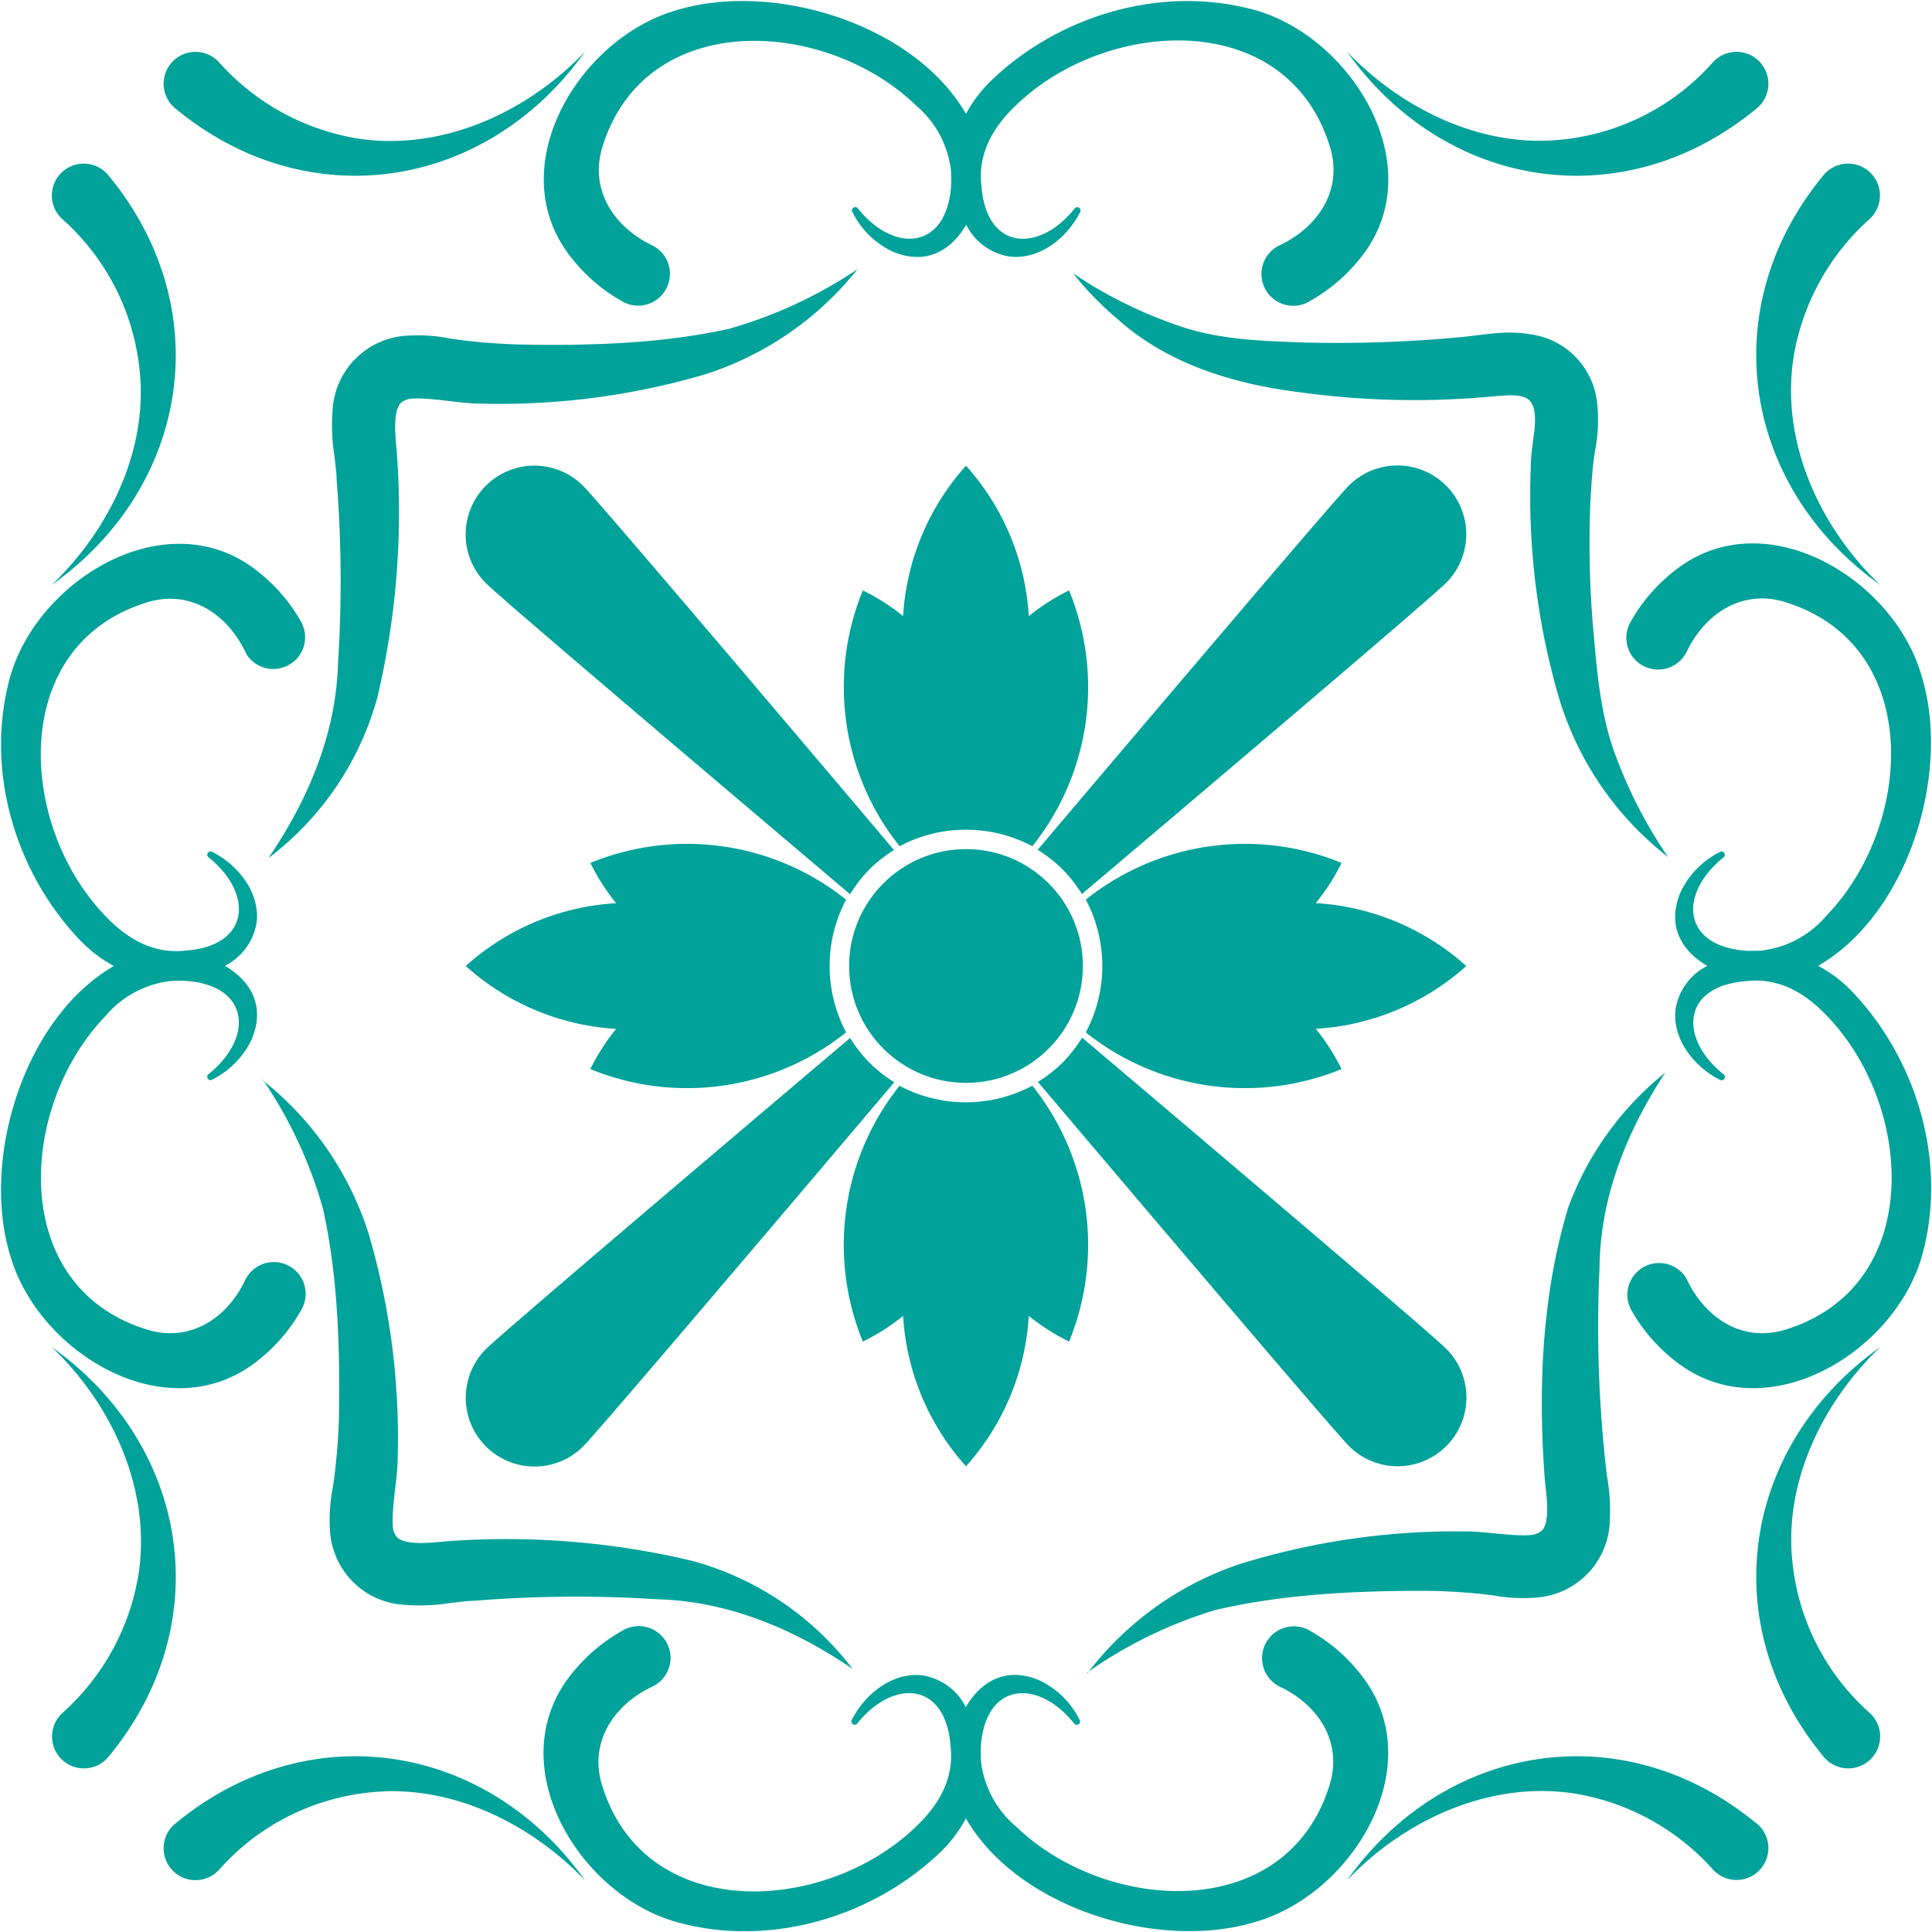 <svg xmlns="http://www.w3.org/2000/svg" width="200" height="200" viewBox="0 0 200 200">
  <g>
    <circle cx="100" cy="100" r="12.1" fill="#00a29a"/>
    <path d="M100,85.89a14.63,14.63,0,0,1,6.87,1.71,26.38,26.38,0,0,0,3.8-26.48,22,22,0,0,0-4.17,2.66A25.58,25.58,0,0,0,100,48.21a25.53,25.53,0,0,0-6.51,15.57,21.42,21.42,0,0,0-4.17-2.66h0A26.38,26.38,0,0,0,93.13,87.6,14.6,14.6,0,0,1,100,85.89Z" fill="#00a29a"/>
    <path d="M114.11,100a14.6,14.6,0,0,1-1.71,6.87,26.38,26.38,0,0,0,26.48,3.8,22.59,22.59,0,0,0-2.67-4.17,25.53,25.53,0,0,0,15.58-6.5,25.6,25.6,0,0,0-15.58-6.51,22.18,22.18,0,0,0,2.67-4.16h0a26.38,26.38,0,0,0-26.48,3.8A14.6,14.6,0,0,1,114.11,100Z" fill="#00a29a"/>
    <path d="M100,114.11a14.64,14.64,0,0,1-6.88-1.71,26.38,26.38,0,0,0-3.8,26.48,21.42,21.42,0,0,0,4.17-2.66A25.53,25.53,0,0,0,100,151.79a25.58,25.58,0,0,0,6.5-15.57,22,22,0,0,0,4.17,2.66h0a26.4,26.4,0,0,0-3.8-26.49A14.63,14.63,0,0,1,100,114.11Z" fill="#00a29a"/>
    <path d="M85.88,100a14.72,14.72,0,0,1,1.71-6.87,26.38,26.38,0,0,0-26.48-3.8,22.59,22.59,0,0,0,2.67,4.17A25.5,25.5,0,0,0,48.21,100a25.57,25.57,0,0,0,15.57,6.51,22.18,22.18,0,0,0-2.67,4.16h0a26.38,26.38,0,0,0,26.48-3.8A14.72,14.72,0,0,1,85.88,100Z" fill="#00a29a"/>
    <path d="M90,90a14,14,0,0,1,2.55-2C77.85,70.61,61.83,51.77,60.36,50.29A7.12,7.12,0,0,0,50.29,60.36C51.76,61.84,70.61,77.85,88,92.57A14.76,14.76,0,0,1,90,90Z" fill="#00a29a"/>
    <path d="M110,90a15.19,15.19,0,0,1,2,2.55c17.39-14.72,36.23-30.73,37.7-32.21a7.12,7.12,0,0,0-10.07-10.07c-1.47,1.48-17.48,20.32-32.21,37.7A14.45,14.45,0,0,1,110,90Z" fill="#00a29a"/>
    <path d="M110,110a14.45,14.45,0,0,1-2.56,2c14.73,17.38,30.74,36.22,32.21,37.7a7.12,7.12,0,0,0,10.07-10.07c-1.47-1.48-20.31-17.49-37.7-32.21A15.19,15.19,0,0,1,110,110Z" fill="#00a29a"/>
    <path d="M90,110a14.76,14.76,0,0,1-2-2.55c-17.38,14.72-36.22,30.73-37.7,32.21a7.12,7.12,0,0,0,10.07,10.07c1.47-1.48,17.49-20.32,32.21-37.7A14,14,0,0,1,90,110Z" fill="#00a29a"/>
    <path d="M88.84,27.78a33,33,0,0,1-15.94,11,75.3,75.3,0,0,1-23.17,3c-2.07,0-5.06-.63-7-.52a1.91,1.91,0,0,0-1.26.48c-.91,1-.46,4.07-.4,5a83.39,83.39,0,0,1-2,25.44A31.19,31.19,0,0,1,27.78,88.84c4.09-6,7-12.83,7.21-20.15a133,133,0,0,0-.14-19c0-.78-.18-1.93-.25-2.69l0-.28,0,.34a19.39,19.39,0,0,1-.18-4.42,8.17,8.17,0,0,1,7.67-7.89,17,17,0,0,1,4.57.31,62.42,62.42,0,0,0,7.05.6c7.24.14,14.65-.06,21.75-1.62a46.73,46.73,0,0,0,13.38-6.22Z" fill="#00a29a"/>
    <path d="M172.73,88.76a32.81,32.81,0,0,1-11.4-16.7,74.49,74.49,0,0,1-2.87-23.54c0-1.14.16-2.32.32-3.47s.27-2.75-.37-3.52-2.26-.62-3.53-.53a86.48,86.48,0,0,1-20.21-.38c-6.82-.83-13.73-2.89-18.91-7.53a33.15,33.15,0,0,1-4.68-4.8,46,46,0,0,0,11.59,5.65c4.06,1.27,8.24,1.36,12.43,1.52a137.4,137.4,0,0,0,16-.55c2.5-.22,4.68-.76,7.35-.3a8,8,0,0,1,6.89,7.16,16.61,16.61,0,0,1-.24,5c-.28,1.74-.36,3.55-.47,5.32a103.93,103.93,0,0,0,.27,12.71c.38,4.19.68,8.4,2,12.43a48.27,48.27,0,0,0,5.81,11.54Z" fill="#00a29a"/>
    <path d="M112.56,173.23a33,33,0,0,1,15.72-11.3,75.44,75.44,0,0,1,23.11-3.4c2.07-.06,5.08.53,7,.38a2,2,0,0,0,1.26-.5c.89-1,.37-4.08.29-5-.74-9.47-.36-19.23,2.39-28.37a32,32,0,0,1,10.06-14c-4,6.09-6.76,12.95-6.81,20.28a131.48,131.48,0,0,0,.5,19c.06.78.22,1.92.3,2.69l0,.28,0-.34a20.08,20.08,0,0,1,.27,4.42,8.18,8.18,0,0,1-7.53,8,17,17,0,0,1-4.57-.22,60.5,60.5,0,0,0-7.06-.47c-7.24,0-14.65.34-21.72,2a46.26,46.26,0,0,0-13.25,6.48Z" fill="#00a29a"/>
    <path d="M27.17,111.81a32.92,32.92,0,0,1,11,15.93,75,75,0,0,1,3,23.17c0,2.07-.63,5.06-.51,7a1.83,1.83,0,0,0,.48,1.26c1,.91,4.06.46,5,.39a83.44,83.44,0,0,1,25.44,2,31.12,31.12,0,0,1,16.68,11.2c-6-4.09-12.83-7-20.15-7.2a131.53,131.53,0,0,0-19,.15c-.78,0-1.93.18-2.69.25l-.29,0,.35,0a20,20,0,0,1-4.43.18,8.17,8.17,0,0,1-7.89-7.67,17.46,17.46,0,0,1,.31-4.57,62.23,62.23,0,0,0,.61-7c.12-7.24-.07-14.66-1.64-21.76a46.29,46.29,0,0,0-6.22-13.37Z" fill="#00a29a"/>
    <path d="M11.24,18.17a3.3,3.3,0,1,0-4.78,4.52,24.16,24.16,0,0,1,8,15.72c.85,8.24-3.16,16.45-9.11,22.15C19.65,50.39,22.58,31.9,11.24,18.17Z" fill="#00a29a"/>
    <path d="M59.3,26.87a17.51,17.51,0,0,0,5.32,4.44,3.29,3.29,0,0,0,2.88-5.92c-4-1.93-6.41-5.73-5.19-10C66.66.77,85.48,1.85,94.85,10.94a10.36,10.36,0,0,1,3.61,6.85c0,.15,0,.3,0,.45a9.27,9.27,0,0,1,0,1c-.49,6.66-5.92,7-9.66,2.33-.23-.32-.77,0-.57.36a8.91,8.91,0,0,0,4.1,4.08c3.49,1.52,6.14-.07,7.69-2.74a6.07,6.07,0,0,0,4.59,3.3c3.15.3,5.94-2.07,7.22-4.64a.34.34,0,0,0-.57-.36c-3.76,4.69-9.17,4.32-9.66-2.33-.4-3.34,1.21-6.1,3.58-8.34,9.37-9.09,28.19-10.17,32.54,4.44,1.26,4.37-1.26,8.21-5.39,10.12a3.29,3.29,0,1,0,3.28,5.7,17.62,17.62,0,0,0,5.12-4.33C148.34,17.62,140.18,4,130,1.07c-9.61-2.7-20.29.46-27.39,7.27A13.93,13.93,0,0,0,100,11.79C94.61,2.45,80-2,70,1.07,59.81,4,51.66,17.62,59.3,26.87Z" fill="#00a29a"/>
    <path d="M18.17,11.24c13.72,11.34,32.21,8.41,42.39-5.89-6,6.3-14.79,10.3-23.46,9A24.52,24.52,0,0,1,22.69,6.46a3.3,3.3,0,1,0-4.52,4.78Z" fill="#00a29a"/>
    <path d="M194.65,60.56c-6.3-6-10.3-14.79-9-23.46a24.52,24.52,0,0,1,7.87-14.41,3.3,3.3,0,1,0-4.78-4.52C177.42,31.89,180.35,50.38,194.65,60.56Z" fill="#00a29a"/>
    <path d="M191.66,102.57a13.93,13.93,0,0,0-3.45-2.59C197.55,94.61,202,80,198.93,70c-2.88-10.23-16.55-18.38-25.8-10.74a17.51,17.51,0,0,0-4.44,5.32,3.29,3.29,0,0,0,5.92,2.88c1.93-4,5.73-6.41,10-5.19,14.61,4.35,13.53,23.17,4.44,32.54a10.36,10.36,0,0,1-6.85,3.61l-.45,0a9.27,9.27,0,0,1-1,0c-6.66-.49-7-5.92-2.33-9.66.32-.23,0-.77-.36-.57A8.91,8.91,0,0,0,174,92.3c-1.52,3.49.07,6.14,2.74,7.69a6.07,6.07,0,0,0-3.3,4.59c-.3,3.15,2.07,5.94,4.64,7.22a.34.34,0,0,0,.36-.57c-4.69-3.76-4.32-9.17,2.33-9.66,3.34-.4,6.1,1.21,8.34,3.58,9.09,9.37,10.17,28.19-4.44,32.54-4.37,1.26-8.21-1.26-10.12-5.39a3.29,3.29,0,0,0-5.7,3.28,17.62,17.62,0,0,0,4.33,5.12c9.25,7.64,22.92-.52,25.8-10.74C201.63,120.35,198.47,109.67,191.66,102.57Z" fill="#00a29a"/>
    <path d="M188.76,181.83a3.3,3.3,0,1,0,4.78-4.52,24.16,24.16,0,0,1-8-15.72c-.85-8.24,3.16-16.45,9.11-22.15C180.35,149.61,177.42,168.1,188.76,181.83Z" fill="#00a29a"/>
    <path d="M140.7,173.13a17.51,17.51,0,0,0-5.32-4.44,3.29,3.29,0,1,0-2.88,5.92c4.05,1.93,6.41,5.73,5.19,10-4.35,14.61-23.17,13.53-32.54,4.44a10.36,10.36,0,0,1-3.61-6.85c0-.15,0-.3,0-.45a9.27,9.27,0,0,1,0-1c.49-6.66,5.92-7,9.66-2.33.23.32.77,0,.57-.36a8.91,8.91,0,0,0-4.1-4.08c-3.49-1.52-6.14.07-7.69,2.74a6.07,6.07,0,0,0-4.59-3.3c-3.15-.3-5.94,2.07-7.22,4.64a.34.34,0,0,0,.57.36c3.76-4.69,9.17-4.32,9.66,2.33.4,3.34-1.21,6.1-3.58,8.34-9.37,9.08-28.19,10.17-32.54-4.44-1.26-4.37,1.26-8.21,5.39-10.12a3.29,3.29,0,1,0-3.28-5.7,17.62,17.62,0,0,0-5.12,4.33c-7.64,9.25.52,22.92,10.74,25.8,9.61,2.7,20.29-.46,27.39-7.27a13.93,13.93,0,0,0,2.59-3.45c5.37,9.34,20,13.76,29.94,10.72C140.19,196.05,148.34,182.38,140.7,173.13Z" fill="#00a29a"/>
    <path d="M181.83,188.76c-13.72-11.34-32.21-8.41-42.39,5.89,6-6.3,14.79-10.3,23.46-9a24.52,24.52,0,0,1,14.41,7.87,3.3,3.3,0,1,0,4.52-4.78Z" fill="#00a29a"/>
    <path d="M18.17,188.76a3.3,3.3,0,1,0,4.52,4.78,24.14,24.14,0,0,1,15.72-8c8.24-.85,16.45,3.16,22.15,9.11C50.39,180.35,31.9,177.42,18.17,188.76Z" fill="#00a29a"/>
    <path d="M26.87,140.7a17.51,17.51,0,0,0,4.44-5.32,3.29,3.29,0,0,0-5.92-2.88c-1.93,4.05-5.73,6.41-10,5.19-14.61-4.35-13.53-23.17-4.44-32.54a10.36,10.36,0,0,1,6.85-3.61l.45,0a9.27,9.27,0,0,1,1,0c6.66.49,7,5.92,2.33,9.66-.32.23,0,.77.36.57a8.91,8.91,0,0,0,4.08-4.1c1.52-3.49-.07-6.14-2.74-7.69a6.07,6.07,0,0,0,3.3-4.59c.3-3.15-2.07-5.94-4.64-7.22a.34.34,0,0,0-.36.57c4.69,3.76,4.32,9.17-2.33,9.66-3.34.4-6.1-1.21-8.34-3.58C1.85,85.48.77,66.66,15.38,62.31c4.37-1.26,8.21,1.26,10.12,5.39a3.29,3.29,0,0,0,5.7-3.28,17.62,17.62,0,0,0-4.33-5.12C17.62,51.66,4,59.82,1.07,70c-2.7,9.61.46,20.29,7.27,27.39A13.93,13.93,0,0,0,11.79,100C2.45,105.39-2,120.05,1.07,130,4,140.19,17.62,148.34,26.87,140.7Z" fill="#00a29a"/>
    <path d="M5.35,139.44c6.3,6,10.3,14.79,9,23.46a24.52,24.52,0,0,1-7.87,14.41,3.3,3.3,0,1,0,4.78,4.52C22.58,168.11,19.65,149.62,5.35,139.44Z" fill="#00a29a"/>
    <path d="M181.83,11.24a3.3,3.3,0,1,0-4.52-4.78,24.14,24.14,0,0,1-15.72,8c-8.24.85-16.45-3.16-22.15-9.11C149.61,19.65,168.1,22.58,181.83,11.24Z" fill="#00a29a"/>
  </g>
</svg>
